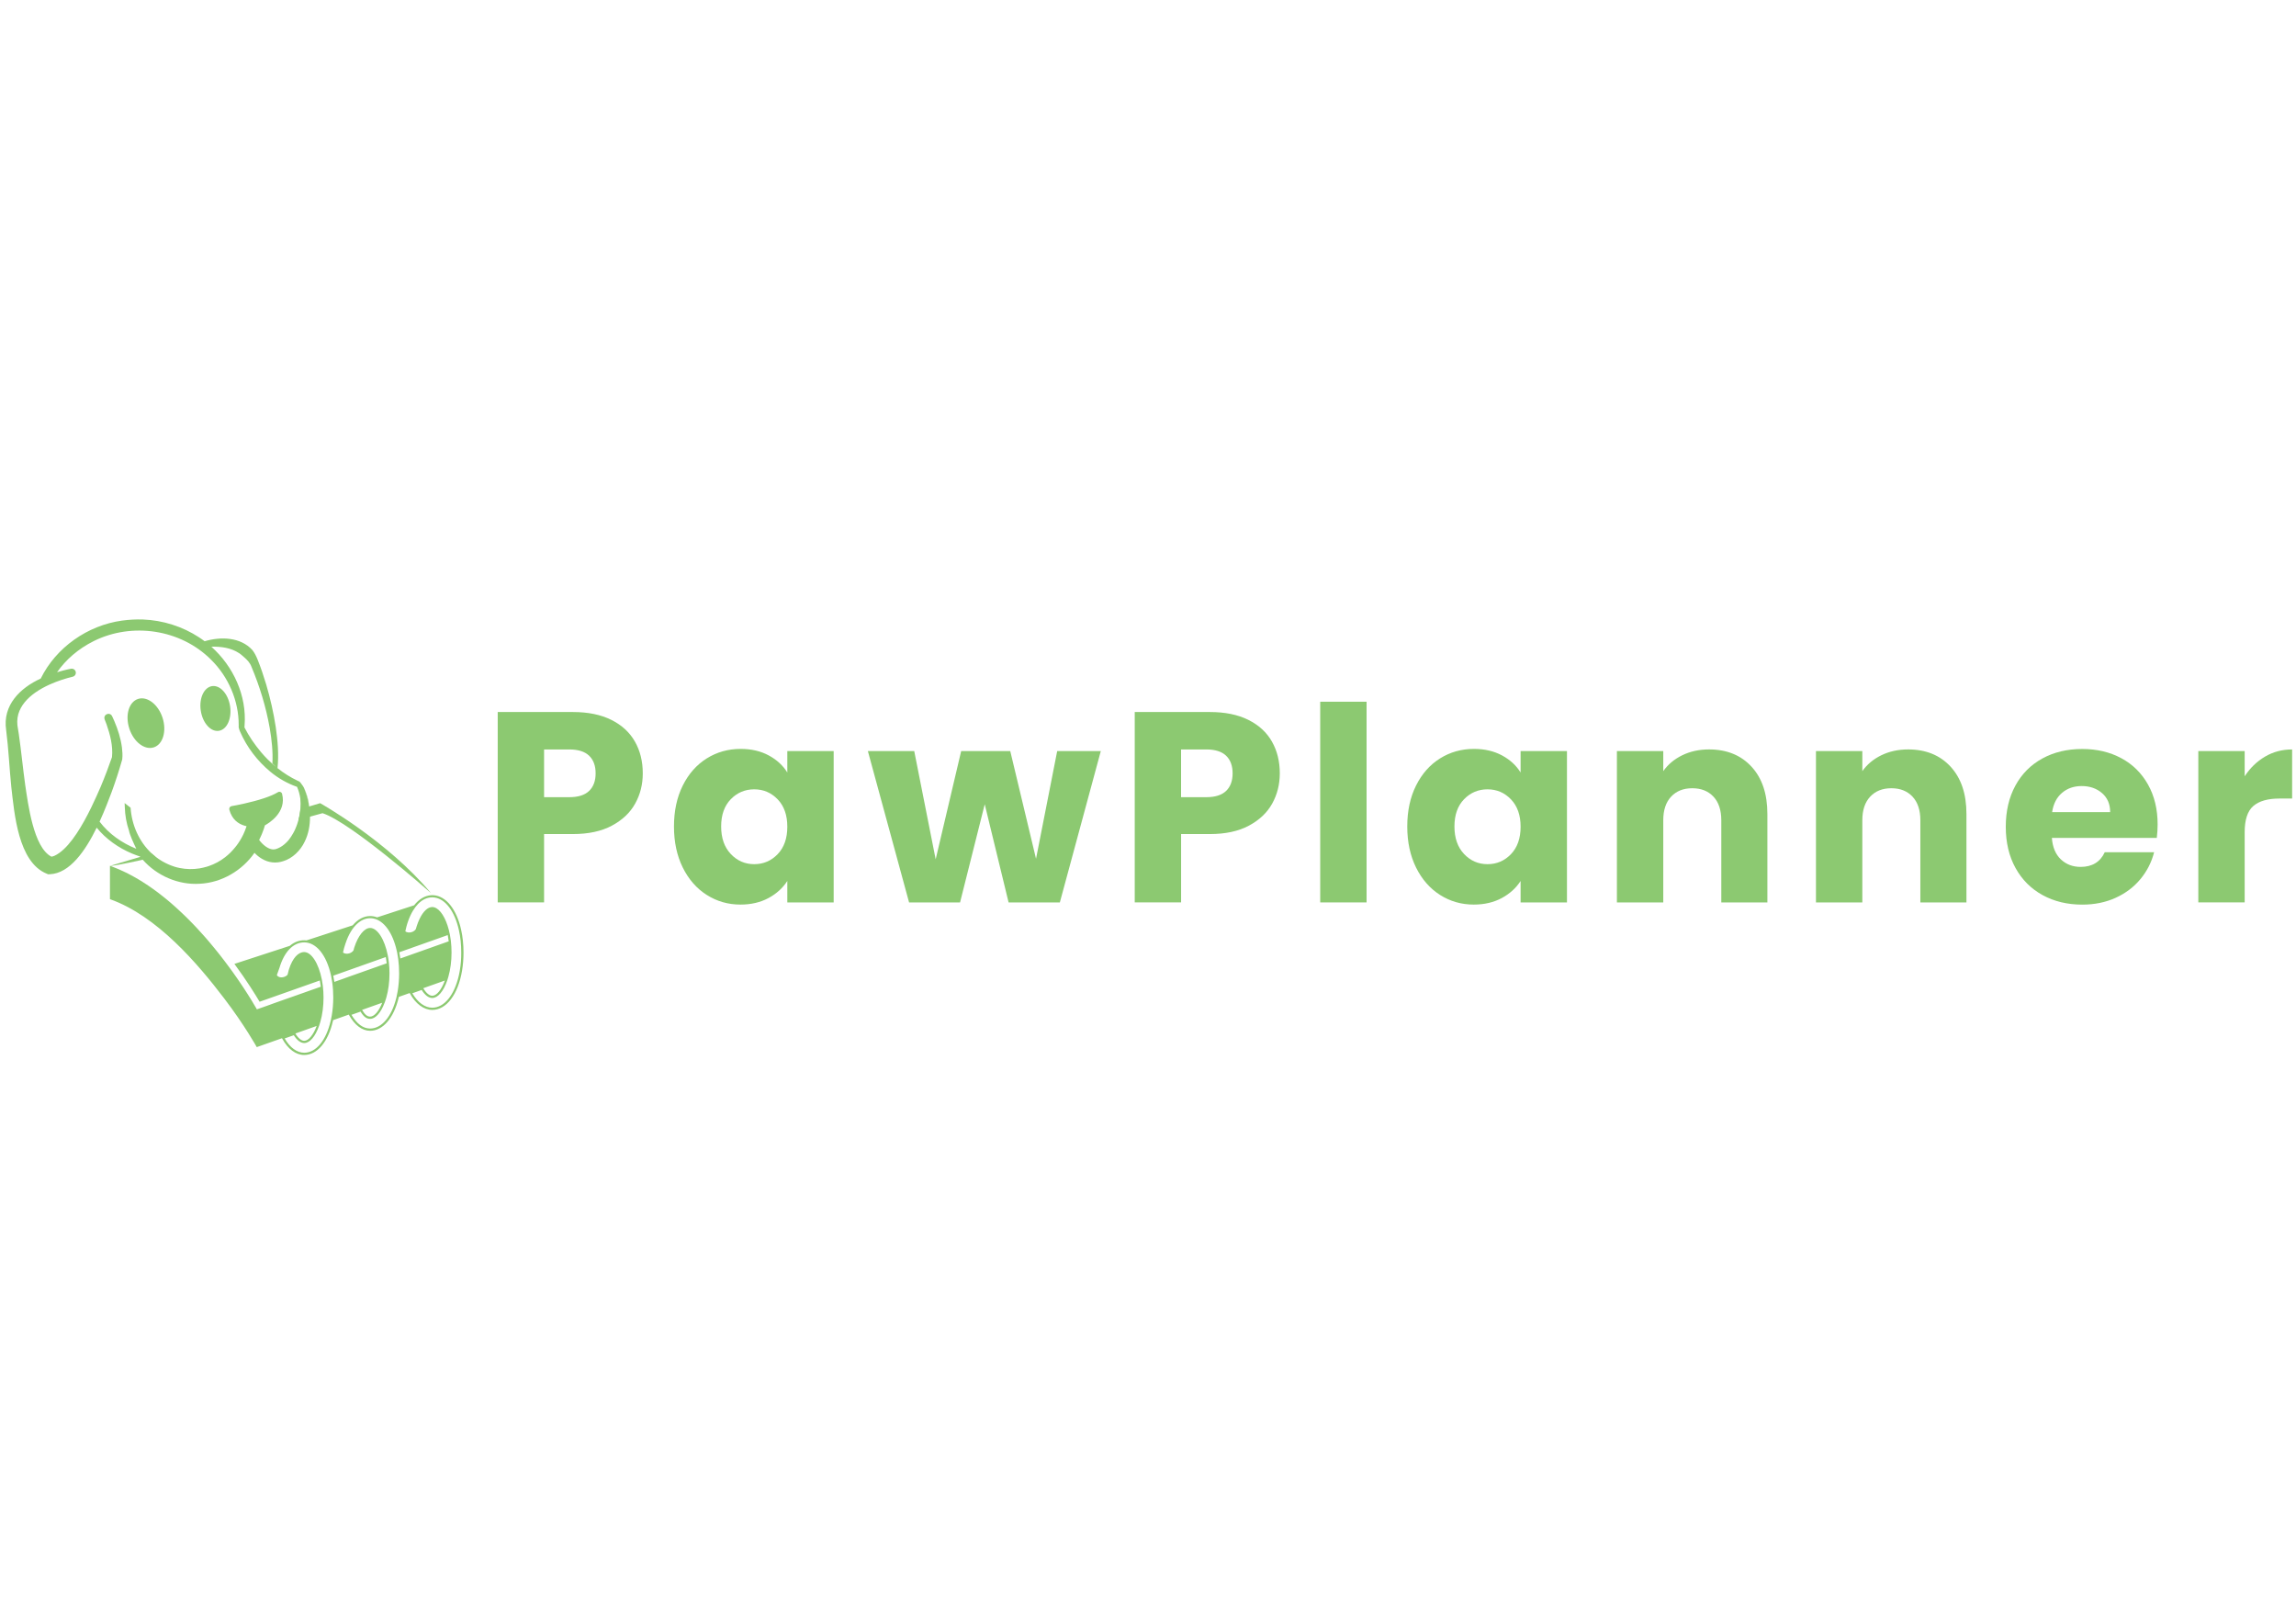 <?xml version="1.0" encoding="utf-8"?>
<!-- Generator: Adobe Illustrator 26.3.1, SVG Export Plug-In . SVG Version: 6.00 Build 0)  -->
<svg version="1.1" xmlns="http://www.w3.org/2000/svg" xmlns:xlink="http://www.w3.org/1999/xlink" x="0px" y="0px"
	 viewBox="0 0 841.89 595.28" style="enable-background:new 0 0 841.89 595.28;" xml:space="preserve">
<style type="text/css">
	.st0{fill:#8CC971;}
</style>
<g id="WorkoutDiary">
	<g>
		<path class="st0" d="M232.91,294.6c-1.86,3.35-4.71,6.05-8.55,8.1c-3.85,2.06-8.62,3.08-14.32,3.08H199.5v25.06h-17v-69.8h27.54
			c5.57,0,10.27,0.96,14.12,2.88c3.84,1.92,6.73,4.57,8.65,7.96c1.92,3.38,2.88,7.26,2.88,11.63
			C235.7,287.55,234.77,291.25,232.91,294.6z M216.01,289.97c1.59-1.52,2.39-3.68,2.39-6.46c0-2.78-0.8-4.94-2.39-6.46
			c-1.59-1.52-4.01-2.29-7.26-2.29h-9.25v17.5h9.25C211.99,292.26,214.42,291.5,216.01,289.97z"/>
		<path class="st0" d="M250.36,287.98c2.15-4.31,5.09-7.62,8.8-9.94c3.71-2.32,7.86-3.48,12.43-3.48c3.91,0,7.34,0.8,10.29,2.39
			c2.95,1.59,5.22,3.68,6.81,6.26v-7.86h17v55.49h-17v-7.86c-1.66,2.58-3.96,4.67-6.91,6.26c-2.95,1.59-6.38,2.39-10.29,2.39
			c-4.51,0-8.62-1.18-12.33-3.53c-3.71-2.35-6.65-5.7-8.8-10.04c-2.15-4.34-3.23-9.36-3.23-15.06
			C247.13,297.3,248.21,292.29,250.36,287.98z M285.16,293.06c-2.35-2.45-5.22-3.68-8.6-3.68c-3.38,0-6.25,1.21-8.6,3.63
			c-2.35,2.42-3.53,5.75-3.53,9.99c0,4.24,1.18,7.61,3.53,10.09c2.35,2.49,5.22,3.73,8.6,3.73c3.38,0,6.25-1.23,8.6-3.68
			c2.35-2.45,3.53-5.8,3.53-10.04C288.69,298.86,287.52,295.51,285.16,293.06z"/>
		<path class="st0" d="M403.64,275.36l-15.02,55.49h-18.79l-8.75-36l-9.05,36h-18.69l-15.11-55.49h17l7.86,39.68l9.35-39.68h18
			l9.45,39.48l7.76-39.48H403.64z"/>
		<path class="st0" d="M466.49,294.6c-1.86,3.35-4.71,6.05-8.55,8.1c-3.85,2.06-8.62,3.08-14.32,3.08h-10.54v25.06h-17v-69.8h27.54
			c5.57,0,10.27,0.96,14.12,2.88c3.84,1.92,6.73,4.57,8.65,7.96c1.92,3.38,2.88,7.26,2.88,11.63
			C469.27,287.55,468.34,291.25,466.49,294.6z M449.58,289.97c1.59-1.52,2.39-3.68,2.39-6.46c0-2.78-0.8-4.94-2.39-6.46
			c-1.59-1.52-4.01-2.29-7.26-2.29h-9.25v17.5h9.25C445.57,292.26,447.99,291.5,449.58,289.97z"/>
		<path class="st0" d="M501.09,257.26v73.58h-17v-73.58H501.09z"/>
		<path class="st0" d="M519.24,287.98c2.15-4.31,5.09-7.62,8.8-9.94c3.71-2.32,7.86-3.48,12.43-3.48c3.91,0,7.34,0.8,10.29,2.39
			c2.95,1.59,5.22,3.68,6.81,6.26v-7.86h17v55.49h-17v-7.86c-1.66,2.58-3.96,4.67-6.91,6.26c-2.95,1.59-6.38,2.39-10.29,2.39
			c-4.51,0-8.62-1.18-12.33-3.53c-3.71-2.35-6.65-5.7-8.8-10.04c-2.15-4.34-3.23-9.36-3.23-15.06
			C516.01,297.3,517.08,292.29,519.24,287.98z M554.04,293.06c-2.35-2.45-5.22-3.68-8.6-3.68c-3.38,0-6.25,1.21-8.6,3.63
			c-2.35,2.42-3.53,5.75-3.53,9.99c0,4.24,1.18,7.61,3.53,10.09c2.35,2.49,5.22,3.73,8.6,3.73c3.38,0,6.25-1.23,8.6-3.68
			c2.35-2.45,3.53-5.8,3.53-10.04C557.57,298.86,556.39,295.51,554.04,293.06z"/>
		<path class="st0" d="M642.24,281.07c3.88,4.21,5.82,9.99,5.82,17.35v32.42h-16.9v-30.13c0-3.71-0.96-6.6-2.88-8.65
			c-1.92-2.05-4.51-3.08-7.76-3.08c-3.25,0-5.83,1.03-7.76,3.08c-1.92,2.06-2.88,4.94-2.88,8.65v30.13h-17v-55.49h17v7.36
			c1.72-2.45,4.04-4.39,6.96-5.82c2.92-1.42,6.2-2.14,9.84-2.14C633.17,274.76,638.36,276.86,642.24,281.07z"/>
		<path class="st0" d="M715.23,281.07c3.88,4.21,5.82,9.99,5.82,17.35v32.42h-16.9v-30.13c0-3.71-0.96-6.6-2.88-8.65
			c-1.92-2.05-4.51-3.08-7.76-3.08c-3.25,0-5.83,1.03-7.76,3.08c-1.92,2.06-2.88,4.94-2.88,8.65v30.13h-17v-55.49h17v7.36
			c1.72-2.45,4.04-4.39,6.96-5.82c2.92-1.42,6.2-2.14,9.84-2.14C706.16,274.76,711.35,276.86,715.23,281.07z"/>
		<path class="st0" d="M790.85,307.18h-38.48c0.26,3.45,1.38,6.08,3.33,7.91c1.95,1.82,4.36,2.73,7.21,2.73
			c4.24,0,7.19-1.79,8.85-5.37h18.1c-0.93,3.65-2.6,6.93-5.02,9.85c-2.42,2.92-5.45,5.2-9.1,6.86c-3.65,1.66-7.72,2.49-12.23,2.49
			c-5.44,0-10.28-1.16-14.52-3.48c-4.24-2.32-7.56-5.63-9.94-9.94c-2.39-4.31-3.58-9.35-3.58-15.11c0-5.77,1.18-10.8,3.53-15.11
			c2.35-4.31,5.65-7.62,9.89-9.94c4.24-2.32,9.11-3.48,14.62-3.48c5.37,0,10.14,1.13,14.32,3.38c4.18,2.25,7.44,5.47,9.79,9.65
			c2.35,4.18,3.53,9.05,3.53,14.62C791.15,303.8,791.05,305.45,790.85,307.18z M773.75,297.73c0-2.92-0.99-5.24-2.98-6.96
			c-1.99-1.72-4.47-2.59-7.46-2.59c-2.85,0-5.25,0.83-7.21,2.49c-1.96,1.66-3.17,4.01-3.63,7.06H773.75z"/>
		<path class="st0" d="M830.53,277.39c2.98-1.76,6.3-2.63,9.94-2.63v18h-4.67c-4.24,0-7.43,0.91-9.55,2.73
			c-2.12,1.82-3.18,5.02-3.18,9.6v25.75h-17v-55.49h17v9.25C825.06,281.56,827.54,279.15,830.53,277.39z"/>
	</g>
</g>
<g id="Chien">
	<g>
		<g>
			<g>
				<path class="st0" d="M101.08,357.52l-0.01,0.01L101.08,357.52C101.08,357.52,101.08,357.52,101.08,357.52z"/>
				<path class="st0" d="M82.22,352.18L82.22,352.18c0.12,0.15,0.23,0.31,0.35,0.46C82.45,352.49,82.34,352.33,82.22,352.18z
					 M85.2,356.22c0.04,0.06,0.08,0.11,0.12,0.16c0,0,0,0,0,0c0,0,0,0,0,0C85.28,356.33,85.24,356.27,85.2,356.22z M86.71,358.35
					c-0.01-0.01-0.01-0.02-0.02-0.03C86.7,358.33,86.7,358.34,86.71,358.35c0.09,0.13,0.17,0.25,0.26,0.38
					C86.89,358.61,86.8,358.48,86.71,358.35z M88.79,361.4c-0.07-0.11-0.14-0.22-0.22-0.32C88.64,361.18,88.71,361.29,88.79,361.4
					c0.01,0.01,0.02,0.03,0.03,0.05C88.81,361.43,88.8,361.41,88.79,361.4z M94.1,369.92C94.09,369.92,94.09,369.92,94.1,369.92
					c-0.01-0.02-0.02-0.03-0.03-0.04C94.08,369.9,94.08,369.91,94.1,369.92C94.09,369.92,94.1,369.93,94.1,369.92
					C94.1,369.93,94.1,369.93,94.1,369.92z M117.6,361.74c-0.4,0.14-0.79,0.28-1.18,0.42C116.8,362.02,117.19,361.88,117.6,361.74
					L117.6,361.74L117.6,361.74z M127.59,358.2c0.04-0.01,0.07-0.02,0.11-0.04c0.22-0.08,0.43-0.15,0.65-0.23
					C128.09,358.02,127.84,358.11,127.59,358.2z M161.78,346.09c-0.69,0.25-1.38,0.49-2.06,0.74
					C160.4,346.58,161.09,346.34,161.78,346.09c0.91-0.32,1.82-0.64,2.76-0.97C163.6,345.44,162.69,345.77,161.78,346.09z
					 M153.29,349.1c0.79-0.28,1.6-0.57,2.42-0.86C154.89,348.53,154.09,348.82,153.29,349.1z M146.81,351.39
					C146.81,351.39,146.81,351.39,146.81,351.39c0.16-0.06,0.33-0.11,0.49-0.17C147.13,351.28,146.97,351.33,146.81,351.39z"/>
			</g>
			<path class="st0" d="M153.29,349.1c0.79-0.28,1.6-0.57,2.42-0.86C154.89,348.53,154.09,348.82,153.29,349.1z M153.29,349.1
				c0.79-0.28,1.6-0.57,2.42-0.86C154.89,348.53,154.09,348.82,153.29,349.1z M40.32,317.41L40.32,317.41
				C40.32,317.41,40.31,317.41,40.32,317.41c0.1,0.04,0.2,0.08,0.31,0.12c0.38,0.14,0.76,0.28,1.14,0.43
				C41.29,317.76,40.81,317.58,40.32,317.41z M44.17,318.95c0.63,0.28,1.27,0.58,1.9,0.88C45.43,319.52,44.8,319.23,44.17,318.95z
				 M55.17,325.22c-0.29-0.2-0.58-0.4-0.88-0.6C54.59,324.82,54.88,325.02,55.17,325.22c0.08,0.06,0.16,0.11,0.24,0.17
				C55.33,325.33,55.25,325.28,55.17,325.22z M153.29,349.1c0.79-0.28,1.6-0.57,2.42-0.86C154.89,348.53,154.09,348.82,153.29,349.1
				z"/>
		</g>
		<path class="st0" d="M41.77,317.95c-0.38-0.15-0.76-0.29-1.14-0.43c-0.1-0.04-0.21-0.08-0.32-0.12v0c0,0,0,0,0.01,0h0
			C40.81,317.58,41.29,317.76,41.77,317.95z"/>
		<path class="st0" d="M46.06,319.83c-0.63-0.31-1.26-0.6-1.9-0.88C44.8,319.23,45.43,319.52,46.06,319.83z"/>
		<path class="st0" d="M55.41,325.39c-0.08-0.06-0.16-0.11-0.24-0.17c-0.29-0.2-0.58-0.4-0.88-0.6c0.3,0.19,0.59,0.4,0.88,0.6
			C55.25,325.28,55.33,325.33,55.41,325.39z"/>
		<polygon class="st0" points="85.32,356.38 85.32,356.38 85.32,356.38 		"/>
		<path class="st0" d="M86.98,358.73c-0.09-0.13-0.18-0.25-0.27-0.38h0C86.8,358.48,86.89,358.61,86.98,358.73z"/>
		<path class="st0" d="M88.82,361.44c-0.01-0.01-0.02-0.03-0.03-0.05h0C88.8,361.41,88.81,361.43,88.82,361.44z"/>
		<path class="st0" d="M94.09,369.91C94.09,369.92,94.09,369.92,94.09,369.91c-0.01-0.01-0.01-0.02-0.02-0.03
			C94.08,369.89,94.08,369.9,94.09,369.91z"/>
		<polygon class="st0" points="94.1,369.93 94.09,369.92 94.1,369.92 		"/>
		<g>
			<g>
				<path class="st0" d="M169.07,340.8c-1.65-7.42-5.5-12.25-10.02-12.59c-0.1-0.01-0.21-0.02-0.32-0.02c-0.02,0-0.04,0-0.06,0
					c-0.05,0-0.11,0-0.16,0c-0.17,0-0.33,0.01-0.49,0.02c-2.27,0.16-4.4,1.44-6.18,3.69l-3.07,1l-10.49,3.42
					c-0.82-0.32-1.67-0.48-2.55-0.48c-2.36,0-4.57,1.21-6.41,3.4l-16.93,5.52c-0.27-0.03-0.55-0.05-0.83-0.05
					c-1.95,0-3.74,0.71-5.3,2.05l-20.31,6.62c4.57,6.2,7.74,11.36,9.24,13.88c2.45-0.85,8.27-2.91,22.06-7.79
					c0.01,0,0.01,0,0.02-0.01c0.13,0.68,0.24,1.42,0.34,2.2c0,0.03,0.01,0.06,0.01,0.09h0l0,0c-0.4,0.14-0.79,0.28-1.18,0.42
					c0,0,0,0,0,0c-0.35,0.12-0.68,0.24-1.02,0.36c-0.17,0.06-0.33,0.12-0.49,0.17c-0.33,0.12-0.65,0.23-0.97,0.34l0,0
					c-0.32,0.11-0.63,0.22-0.93,0.33c-0.77,0.27-1.51,0.54-2.22,0.79c-0.28,0.1-0.56,0.2-0.83,0.29l0,0
					c-0.27,0.1-0.54,0.19-0.81,0.29c-0.53,0.19-1.04,0.37-1.53,0.54c-0.24,0.09-0.48,0.17-0.72,0.25c-0.83,0.3-1.61,0.57-2.33,0.82
					c-0.26,0.09-0.51,0.18-0.75,0.26c-0.05,0.02-0.1,0.04-0.16,0.06c-0.29,0.1-0.58,0.2-0.85,0.3c-1.05,0.38-1.98,0.7-2.79,0.99
					c-0.07,0.03-0.14,0.05-0.2,0.07c-0.01,0-0.02,0.01-0.02,0.01c-0.03,0.01-0.05,0.02-0.08,0.03c-0.01,0-0.01,0.01-0.02,0.01
					c-0.09,0.04-0.19,0.07-0.28,0.1c-0.13,0.05-0.26,0.09-0.38,0.14c-0.08,0.03-0.16,0.06-0.24,0.09c-0.2,0.07-0.39,0.14-0.57,0.2
					c-0.11,0.04-0.22,0.08-0.32,0.12c-0.68,0.24-1.24,0.44-1.7,0.6c-0.12,0.04-0.24,0.09-0.35,0.12c-0.28,0.1-0.51,0.18-0.7,0.25
					c-0.08,0.03-0.15,0.05-0.21,0.07c-0.06,0.03-0.12,0.05-0.18,0.06c-0.04,0.01-0.08,0.03-0.12,0.04
					c-0.06,0.02-0.12,0.04-0.17,0.06c-0.03,0.01-0.06,0.02-0.08,0.03c-0.06,0.02-0.11,0.04-0.14,0.05c-0.01,0-0.02,0.01-0.03,0.01
					c-0.02,0.01-0.04,0.01-0.05,0.02c0,0-0.01,0-0.01,0c-0.01,0-0.01,0-0.01,0s-0.01-0.02-0.03-0.05c-0.01-0.01-0.01-0.02-0.02-0.04
					c0,0-0.01-0.01-0.01-0.01c-0.01-0.01-0.01-0.02-0.02-0.04c-0.06-0.12-0.17-0.29-0.3-0.53c-0.04-0.06-0.08-0.14-0.12-0.21
					c-0.04-0.06-0.07-0.13-0.12-0.19c-0.03-0.05-0.06-0.1-0.09-0.15c-0.03-0.05-0.06-0.11-0.1-0.17c-0.07-0.11-0.14-0.23-0.21-0.35
					c-0.06-0.11-0.13-0.22-0.21-0.34c-0.02-0.04-0.04-0.07-0.06-0.11c-0.03-0.05-0.06-0.1-0.09-0.15c-0.02-0.04-0.04-0.07-0.06-0.11
					c-0.06-0.11-0.13-0.22-0.2-0.34c-0.09-0.15-0.19-0.31-0.29-0.48c-0.1-0.17-0.21-0.34-0.32-0.51c-0.08-0.13-0.17-0.27-0.25-0.4
					c-0.09-0.14-0.17-0.28-0.27-0.43c-0.12-0.19-0.25-0.39-0.37-0.59c-0.11-0.17-0.22-0.35-0.34-0.54c-0.09-0.13-0.17-0.27-0.26-0.4
					c-0.09-0.15-0.19-0.3-0.29-0.45c-0.19-0.29-0.38-0.59-0.58-0.9c-0.15-0.23-0.31-0.47-0.47-0.71c-0.08-0.12-0.16-0.24-0.24-0.36
					c-0.01-0.01-0.02-0.03-0.03-0.05c-0.07-0.11-0.14-0.22-0.22-0.32c-0.17-0.25-0.34-0.5-0.51-0.76c-0.35-0.51-0.71-1.04-1.08-1.58
					c-0.09-0.13-0.18-0.25-0.27-0.38c-0.01-0.01-0.01-0.02-0.02-0.03c-0.29-0.41-0.58-0.83-0.88-1.25c-0.1-0.14-0.2-0.28-0.3-0.43
					c-0.06-0.09-0.12-0.18-0.19-0.27c0,0,0,0,0,0c-0.04-0.05-0.08-0.11-0.12-0.16c-0.19-0.27-0.39-0.55-0.59-0.82
					c-0.04-0.05-0.07-0.1-0.11-0.14c-0.15-0.21-0.31-0.42-0.47-0.64c-0.48-0.65-0.97-1.3-1.47-1.97c-0.12-0.15-0.23-0.31-0.35-0.46
					c-0.43-0.56-0.86-1.12-1.3-1.69c-0.22-0.28-0.45-0.57-0.67-0.85c-0.23-0.29-0.46-0.58-0.69-0.86c-0.46-0.58-0.94-1.16-1.42-1.74
					c-0.48-0.58-0.97-1.17-1.47-1.76c-0.25-0.3-0.5-0.59-0.76-0.89c-0.29-0.33-0.58-0.66-0.87-1c-0.23-0.26-0.45-0.52-0.69-0.77
					c-0.73-0.82-1.47-1.63-2.23-2.45c-0.11-0.12-0.22-0.24-0.34-0.36c-0.11-0.12-0.23-0.24-0.34-0.36
					c-0.21-0.22-0.42-0.44-0.63-0.66c-0.47-0.49-0.95-0.98-1.43-1.46c-0.29-0.29-0.58-0.58-0.87-0.87c-0.25-0.25-0.5-0.5-0.76-0.74
					c-0.26-0.25-0.51-0.5-0.77-0.74c-0.14-0.13-0.27-0.26-0.41-0.39c-0.55-0.52-1.1-1.03-1.66-1.54c-0.31-0.28-0.62-0.56-0.93-0.84
					c-0.28-0.25-0.56-0.49-0.84-0.74c-0.04-0.03-0.07-0.06-0.1-0.09c-0.29-0.25-0.58-0.51-0.88-0.76c-0.08-0.06-0.16-0.13-0.24-0.2
					c-0.22-0.19-0.45-0.38-0.67-0.56c-0.29-0.24-0.58-0.48-0.87-0.71c-0.18-0.15-0.36-0.29-0.54-0.43
					c-0.53-0.43-1.08-0.85-1.62-1.27l-0.43-0.33c-0.18-0.14-0.36-0.27-0.54-0.4c-0.61-0.45-1.23-0.89-1.85-1.33
					c-0.08-0.06-0.16-0.11-0.24-0.17c-0.29-0.2-0.58-0.4-0.88-0.6c-0.34-0.23-0.69-0.46-1.03-0.68c-0.32-0.21-0.65-0.42-0.98-0.63
					c-0.02-0.02-0.05-0.03-0.07-0.05c-0.2-0.13-0.4-0.25-0.61-0.38c-0.62-0.38-1.24-0.75-1.87-1.11c-0.29-0.17-0.58-0.33-0.88-0.49
					c-0.3-0.16-0.59-0.32-0.89-0.48c-0.03-0.02-0.06-0.03-0.09-0.05c-0.29-0.16-0.59-0.31-0.88-0.46c-0.31-0.16-0.62-0.32-0.94-0.47
					c-0.63-0.31-1.26-0.6-1.9-0.88c-0.22-0.1-0.45-0.2-0.68-0.3c-0.33-0.14-0.66-0.28-1-0.41c-0.24-0.1-0.48-0.19-0.72-0.29
					c-0.38-0.15-0.76-0.29-1.14-0.43c-0.1-0.04-0.21-0.08-0.32-0.12v12.23c17.31,6.12,32.2,23.67,41.9,36.4
					c7.53,9.88,11.93,17.84,11.93,17.84s0.43-0.14,9.25-3.26l0.03,0.06c2.14,3.92,5.03,6.08,8.12,6.08c4.76,0,8.8-4.8,10.54-12.52
					c0.02-0.08,0.04-0.17,0.06-0.25c1.79-0.63,3.7-1.31,5.74-2.03l0.03,0.06c2.16,3.84,4.85,5.87,7.8,5.87
					c4.67,0,8.68-4.66,10.47-12.17c0.02-0.09,0.04-0.17,0.06-0.26c1.29-0.45,2.61-0.93,3.97-1.41l0.03,0.06
					c2.13,3.9,5.14,6.13,8.26,6.13c5.16,0,9.45-5.65,10.91-14.39c0.36-2.11,0.54-4.35,0.54-6.65
					C169.96,346.25,169.66,343.42,169.07,340.8z M101.07,357.53l0.01-0.01c0,0,0,0,0.01,0.01L101.07,357.53z M116.12,376.13
					c-1.23,3.32-3.01,5.45-4.57,5.45c-1.04,0-2.22-0.97-3.25-2.68C110.53,378.11,113.12,377.19,116.12,376.13z M121.66,372.24
					c-0.1,0.61-0.22,1.23-0.36,1.83c-0.02,0.08-0.04,0.17-0.06,0.25c-1.68,7.18-5.38,11.63-9.69,11.63c-2.67,0-5.21-1.86-7.17-5.24
					c1.01-0.35,2.12-0.75,3.35-1.18c1.17,1.85,2.52,2.87,3.82,2.87c2.02,0,4.06-2.36,5.45-6.31c0.04-0.1,0.07-0.21,0.1-0.31
					c0.13-0.38,0.25-0.78,0.37-1.17c0.76-2.67,1.16-5.74,1.16-8.89c0-1.44-0.08-2.84-0.24-4.18c0-0.03-0.01-0.06-0.01-0.09
					c0,0,0,0,0-0.01c-0.1-0.8-0.22-1.57-0.36-2.28c0-0.01,0-0.02-0.01-0.04c-1.16-5.93-3.82-10.08-6.47-10.08
					c-2.24,0-4.26,2.26-5.54,6.2c-0.04,0.12-0.08,0.25-0.12,0.39l-0.44,1.73c-0.33,0.36-0.79,0.65-1.31,0.81
					c-1.13,0.35-2.23,0.05-2.61-0.7l0.95-2.63c1.76-5.94,5.07-9.35,9.09-9.35c4.38,0,8.13,4.59,9.78,11.98
					c0.04,0.16,0.07,0.32,0.1,0.48c0.16,0.76,0.28,1.48,0.38,2.19c0,0.03,0.01,0.05,0.01,0.08v0c0.25,1.76,0.37,3.6,0.37,5.48
					C122.19,367.97,122.01,370.17,121.66,372.24z M127.7,358.16c-0.04,0.01-0.07,0.02-0.11,0.04c-0.16,0.06-0.32,0.12-0.47,0.17
					c-0.13,0.05-0.25,0.09-0.38,0.13c-0.03,0.01-0.06,0.02-0.1,0.04c-0.03,0.01-0.06,0.02-0.1,0.04c-0.16,0.06-0.32,0.11-0.47,0.17
					c-0.15,0.06-0.31,0.11-0.46,0.17c-0.25,0.09-0.49,0.17-0.74,0.26c-0.17,0.06-0.34,0.12-0.51,0.18
					c-0.01,0.01-0.02,0.01-0.04,0.01c-0.36,0.13-0.72,0.25-1.07,0.38c-0.22,0.08-0.44,0.15-0.65,0.23c0,0,0,0,0-0.01
					c-0.1-0.74-0.23-1.48-0.4-2.27l2.46-0.87l16.77-5.95l0.03-0.01c0.14,0.74,0.24,1.47,0.32,2.21c0,0.03,0.01,0.06,0.01,0.09v0
					c-0.24,0.09-0.48,0.17-0.72,0.25c-0.43,0.15-0.87,0.31-1.29,0.46c-0.36,0.13-0.72,0.25-1.08,0.38
					c-0.97,0.35-1.93,0.69-2.86,1.02c-0.45,0.16-0.89,0.32-1.33,0.47c-0.12,0.04-0.24,0.09-0.36,0.13c-0.05,0.02-0.1,0.04-0.15,0.05
					c-0.22,0.08-0.44,0.16-0.65,0.23c-0.05,0.02-0.09,0.04-0.14,0.05c-0.22,0.08-0.43,0.15-0.64,0.23
					c-0.64,0.22-1.26,0.45-1.88,0.66c-0.41,0.14-0.82,0.29-1.22,0.43c-0.2,0.07-0.4,0.14-0.6,0.21
					C128.48,357.89,128.08,358.03,127.7,358.16z M140.14,367.62c-1.23,3.15-2.91,5.09-4.43,5.09c-1.05,0-1.93-0.74-2.95-2.47
					C135.09,369.42,137.54,368.55,140.14,367.62z M145.82,363.37c-0.12,0.74-0.27,1.47-0.43,2.16c-0.02,0.09-0.04,0.17-0.06,0.26
					c-1.72,6.97-5.39,11.29-9.61,11.29c-2.57,0-4.87-1.69-6.85-5.03c1.08-0.38,2.18-0.77,3.33-1.18c1.13,1.86,2.19,2.66,3.52,2.66
					c1.94,0,3.93-2.22,5.32-5.94c0.04-0.11,0.08-0.21,0.12-0.32c0.18-0.49,0.34-1,0.49-1.52c0.76-2.67,1.17-5.74,1.17-8.89
					c0-1.33-0.07-2.63-0.21-3.87c0-0.03-0.01-0.06-0.01-0.09c0,0,0,0,0,0c-0.08-0.76-0.19-1.53-0.34-2.3
					c-0.02-0.11-0.04-0.21-0.06-0.32c-1.16-5.93-3.82-10.08-6.47-10.08c-2.15,0-4.43,2.81-5.82,7.16l-0.02,0.06
					c-0.01,0.04-0.03,0.08-0.04,0.12l-0.23,0.87c-0.32,0.5-0.87,0.9-1.54,1.1c-0.86,0.27-1.76,0.14-2.3-0.3
					c0.02-0.1,0.04-0.2,0.06-0.3c0.2-1,0.47-1.86,0.71-2.58c0.04-0.14,0.09-0.27,0.13-0.41l0.06-0.17c1.03-3.08,2.48-5.5,4.19-7.06
					c1.45-1.33,3.08-2.06,4.79-2.06c0.4,0,0.79,0.04,1.17,0.11h0c3.87,0.74,7.1,5.14,8.6,11.87c0.06,0.25,0.11,0.51,0.16,0.76
					c0.14,0.71,0.26,1.44,0.36,2.2c0,0.03,0.01,0.06,0.01,0.08v0c0.22,1.66,0.33,3.4,0.33,5.18
					C146.35,359.1,146.17,361.3,145.82,363.37z M149.55,350.42c-0.38,0.13-0.76,0.27-1.14,0.4c-0.38,0.13-0.75,0.27-1.12,0.4
					c-0.16,0.06-0.33,0.12-0.49,0.17c0,0,0,0,0,0c-0.1-0.78-0.23-1.55-0.38-2.28c4.48-1.58,9.34-3.31,14.59-5.17l1.99-0.71
					l1.16-0.41l0.01,0c0.14,0.73,0.26,1.47,0.35,2.19c0,0.03,0.01,0.06,0.01,0.09v0c-0.93,0.33-1.85,0.66-2.75,0.98
					c-0.7,0.25-1.39,0.49-2.06,0.73h0c-0.68,0.25-1.36,0.48-2.02,0.72c-0.67,0.24-1.33,0.47-1.98,0.7
					c-0.82,0.29-1.62,0.58-2.42,0.86c-0.16,0.05-0.32,0.11-0.48,0.17c-0.32,0.11-0.63,0.22-0.95,0.33
					C151.09,349.88,150.32,350.15,149.55,350.42z M163.12,359.48c-1.24,3.4-3.03,5.58-4.62,5.58c-1.07,0-2.24-0.98-3.3-2.77
					C157.73,361.39,160.37,360.45,163.12,359.48z M168.61,355.73c-0.04,0.25-0.09,0.5-0.13,0.74c-0.08,0.41-0.16,0.82-0.25,1.21
					c-1.65,7.21-5.36,11.76-9.73,11.76c-2.7,0-5.34-1.92-7.31-5.29c1.12-0.4,2.27-0.8,3.43-1.22c1.19,1.91,2.55,2.95,3.87,2.95
					c2.05,0,4.11-2.41,5.5-6.44c0.04-0.1,0.07-0.2,0.1-0.31c0.11-0.33,0.22-0.68,0.32-1.04c0.76-2.67,1.16-5.74,1.16-8.89
					c0-1.48-0.09-2.92-0.25-4.29c0-0.03-0.01-0.06-0.01-0.09c0,0,0,0,0,0c-0.09-0.73-0.21-1.47-0.35-2.21
					c-0.01-0.03-0.01-0.06-0.02-0.08c-0.11-0.55-0.23-1.08-0.36-1.6c0,0,0-0.01,0-0.01c-1.15-4.47-3.19-7.64-5.31-8.27v0
					c-0.26-0.08-0.52-0.12-0.78-0.12c-1.61,0-3.29,1.56-4.61,4.28c-0.41,0.85-0.81,1.85-1.12,2.84l0,0.01
					c-0.01,0.04-0.02,0.07-0.03,0.1l-0.24,0.83c-0.31,0.52-0.87,0.93-1.56,1.14c-0.86,0.27-1.75,0.15-2.3-0.29
					c0.03-0.16,0.06-0.31,0.1-0.47c0.19-0.88,0.38-1.62,0.62-2.38c0.09-0.28,0.18-0.56,0.29-0.86c0.51-1.44,1.1-2.73,1.78-3.85
					c0.59-0.98,1.23-1.81,1.9-2.5h0c1.54-1.58,3.3-2.4,5.17-2.4c0.16,0,0.32,0.01,0.48,0.02c0.13,0.01,0.26,0.02,0.38,0.04
					c0,0,0,0,0,0c4,0.56,7.39,5.08,8.91,11.92c0.58,2.56,0.87,5.32,0.87,8.23C169.14,351.47,168.97,353.66,168.61,355.73z"/>
			</g>
			<g>
				<path class="st0" d="M57,314.12c-1.73,0.4-3.28,0.76-4.67,1.07h-0.01c-0.15,0.03-0.3,0.06-0.44,0.1
					c-0.29,0.06-0.57,0.13-0.84,0.19c-1.38,0.3-2.59,0.56-3.65,0.78c-0.21,0.04-0.42,0.09-0.61,0.12c-0.31,0.06-0.61,0.12-0.89,0.18
					c-0.16,0.03-0.31,0.06-0.45,0.09c-0.02,0.01-0.05,0.01-0.07,0.01c-0.14,0.03-0.28,0.06-0.42,0.08
					c-0.01,0.01-0.03,0.01-0.04,0.01c-0.16,0.03-0.31,0.06-0.46,0.09c-0.01,0-0.02,0.01-0.03,0.01c-0.17,0.03-0.33,0.06-0.49,0.09
					c-0.17,0.03-0.34,0.06-0.5,0.09c-0.16,0.03-0.32,0.05-0.46,0.08c-0.08,0.01-0.16,0.03-0.23,0.04c-0.05,0.01-0.1,0.02-0.15,0.02
					c-0.06,0.01-0.12,0.02-0.18,0.03c-0.08,0.01-0.15,0.02-0.22,0.04c-0.24,0.04-0.45,0.07-0.64,0.09c-0.03,0-0.06,0.01-0.09,0.01
					c-0.04,0.01-0.08,0.01-0.11,0.01c-0.05,0.01-0.1,0.01-0.15,0.02c-0.11,0.01-0.2,0.02-0.28,0.03c-0.02,0-0.04,0.01-0.06,0.01
					c-0.34,0.03-0.48,0.03-0.51,0.03c3.89-1.16,7.59-2.27,11.09-3.3c1.4-0.42,2.78-0.83,4.12-1.23C56,313.31,56.49,313.72,57,314.12
					z"/>
				<path class="st0" d="M158.02,327.41c-1.31-1.15-29.44-25.91-39.74-29.28c-1.57,0.43-3.12,0.87-4.62,1.27
					c-1.43,0.39-2.84,0.78-4.21,1.15c0-0.01,0-0.04,0.01-0.05c0.08-0.32,0.16-0.63,0.23-0.95c0.07-0.31,0.12-0.6,0.18-0.91
					c0.06-0.35,0.11-0.71,0.16-1.06c0.02-0.16,0.04-0.32,0.06-0.48c0.01-0.16,0.03-0.32,0.04-0.48h0.01
					c1.3-0.39,2.34-0.71,3.22-0.96h0.01c0,0,0.01,0,0.01,0c4.01-1.2,4.01-1.2,4.01-1.2S141.89,308.14,158.02,327.41z"/>
			</g>
		</g>
		<path class="st0" d="M101.08,357.52l-0.01,0.01L101.08,357.52C101.08,357.52,101.08,357.52,101.08,357.52z"/>
		<path class="st0" d="M101.08,357.52l-0.01,0.01L101.08,357.52C101.08,357.52,101.08,357.52,101.08,357.52z"/>
		<g>
			<path class="st0" d="M113.43,296.13c-0.01-0.15-0.03-0.3-0.05-0.46c-0.07-0.65-0.18-1.3-0.3-1.94c-0.23-1.38-0.81-3.15-1.57-4.82
				c0.22,0.53,0.42,1.06,0.6,1.61l0,0c0.06,0.19,0.13,0.38,0.19,0.57c0.01,0.04,0.03,0.08,0.04,0.12c0,0.01,0.01,0.03,0.01,0.04
				c0.06,0.18,0.11,0.36,0.17,0.55c0,0,0,0,0,0.01c0.04,0.14,0.08,0.28,0.12,0.43c0.01,0.01,0.01,0.04,0.01,0.05v0.01
				c0.08,0.28,0.15,0.56,0.21,0.84c0.03,0.14,0.06,0.28,0.1,0.42c0.03,0.13,0.06,0.25,0.09,0.38c0.01,0.03,0.01,0.07,0.02,0.1
				c0.03,0.12,0.05,0.25,0.07,0.37c0.09,0.43,0.16,0.85,0.22,1.28c0.01,0.03,0.01,0.06,0.01,0.09c0,0.01,0.01,0.02,0.01,0.03
				c0.02,0.14,0.04,0.28,0.06,0.42C113.43,296.19,113.43,296.16,113.43,296.13z"/>
			<path class="st0" d="M113.58,297.58c-0.03-0.45-0.08-0.9-0.14-1.34v-0.01c0-0.03-0.01-0.06-0.01-0.09c0,0.03,0.01,0.06,0.01,0.09
				c-0.02-0.14-0.04-0.28-0.06-0.42c0-0.01,0-0.02-0.01-0.03c0-0.03-0.01-0.06-0.01-0.09c-0.06-0.43-0.14-0.86-0.22-1.28
				c-0.02-0.12-0.05-0.25-0.07-0.37c-0.01-0.03-0.01-0.06-0.02-0.1c-0.03-0.13-0.06-0.25-0.09-0.38c-0.03-0.14-0.06-0.28-0.1-0.42
				c-0.07-0.28-0.14-0.56-0.22-0.83v-0.01c0-0.02,0-0.04-0.01-0.05c-0.04-0.14-0.08-0.29-0.12-0.43c0,0,0-0.01,0-0.01
				c-0.05-0.18-0.11-0.37-0.17-0.55c0-0.01-0.01-0.03-0.01-0.04c-0.01-0.04-0.03-0.08-0.04-0.12c-0.06-0.19-0.12-0.38-0.19-0.57
				c-0.18-0.55-0.39-1.08-0.6-1.61c-0.02-0.07-0.06-0.11-0.08-0.17c-0.42-0.83-0.93-1.32-1.42-2.04l-0.35-0.24
				c-0.2-0.09-0.4-0.18-0.6-0.28c-2.6-1.24-5.04-2.78-7.29-4.58v0.05c-0.11-0.1-0.23-0.21-0.34-0.32c0.11,0.1,0.23,0.19,0.34,0.27
				c0.51-5.04,0.07-10.08-0.65-15.06c-0.81-5.28-1.99-10.5-3.51-15.63c-0.92-3.07-1.95-6.14-3.15-9.12
				c-0.51-1.22-1.08-2.46-1.93-3.5c-4.35-4.77-11.6-4.95-17.49-3.21c-0.34-0.25-0.68-0.5-1.02-0.74c-0.33-0.24-0.68-0.47-1.02-0.69
				c-6.08-3.99-13.28-6.26-20.56-6.54c-2.55-0.09-5.14,0.06-7.67,0.4c-12.64,1.74-24.21,9.84-29.82,21.24
				c-7.61,3.48-14.04,9.8-12.69,18.86c0.89,6.95,1.18,13.9,1.89,20.88c1.13,9.71,2.5,27.51,12.94,31.79l0.55,0.23l0.63-0.01
				c7.31-0.28,13.06-8.63,17.19-17.07c3.4,4.18,7.98,7.4,12.95,9.48c0.97,0.4,1.95,0.76,2.94,1.1c0.04,0.03,0.06,0.08,0.09,0.11
				c0.3,0.38,0.61,0.73,0.91,1.08h0.01c5.18,5.85,13.03,9.29,20.87,8.79c8.01-0.38,15.54-4.79,20.09-11.34
				c0.79,0.83,1.67,1.57,2.68,2.16c2.55,1.54,5.28,1.73,7.76,0.93c3.53-1.03,6.42-3.94,7.96-7.16c1.42-2.87,1.98-6.02,1.96-9.17
				C113.66,298.79,113.63,298.18,113.58,297.58z M87.7,239.47c0.69,0.44,1.26,1.01,1.89,1.55c1.1,0.94,2.1,2.03,2.61,3.41
				c3.03,7.21,5.34,14.77,6.7,22.48c0.73,4.26,1.22,8.64,0.98,12.97c0.49,0.48,0.98,0.96,1.48,1.41c-0.45-0.36-0.91-0.75-1.36-1.15
				c-0.65-0.57-1.27-1.16-1.89-1.78c-0.82-0.83-1.6-1.68-2.36-2.57c-2.34-2.8-4.46-5.85-6.11-9.11c0.01-0.24,0.02-0.5,0.04-0.68
				c0.87-10.91-4.09-21.7-12.19-28.91C81.1,237,84.69,237.49,87.7,239.47z M110.14,296.63c-0.02,0.16-0.04,0.32-0.05,0.48
				c-0.02,0.16-0.04,0.32-0.06,0.48c-0.05,0.35-0.1,0.71-0.16,1.06c-0.06,0.31-0.12,0.6-0.18,0.91c-0.07,0.32-0.15,0.63-0.23,0.95
				c-0.01,0.01-0.01,0.04-0.01,0.05c-0.01,0.01-0.01,0.03-0.01,0.04c-0.08,0.29-0.16,0.57-0.25,0.84c-0.06,0.18-0.11,0.36-0.17,0.55
				c-0.09,0.27-0.18,0.53-0.28,0.8c-0.17,0.43-0.34,0.85-0.52,1.26c-0.1,0.24-0.22,0.47-0.33,0.69c-0.04,0.07-0.07,0.14-0.1,0.19
				c-0.1,0.21-0.2,0.41-0.33,0.61c-0.48,0.87-1.01,1.67-1.6,2.4c-0.16,0.19-0.32,0.38-0.49,0.56c-0.09,0.09-0.17,0.18-0.26,0.27
				c-0.26,0.27-0.53,0.52-0.82,0.76c-0.08,0.08-0.17,0.15-0.26,0.2c-0.16,0.14-0.33,0.27-0.51,0.39c-0.23,0.16-0.47,0.32-0.72,0.45
				c-0.22,0.14-0.44,0.25-0.68,0.34c-0.02,0.02-0.04,0.04-0.07,0.04c-0.23,0.1-0.45,0.19-0.69,0.27c-1.72,0.68-3.72-0.46-5.23-1.99
				c-0.1-0.1-0.2-0.21-0.3-0.32c-0.3-0.31-0.56-0.64-0.8-0.97c0.27-0.53,0.53-1.08,0.76-1.63c0.1-0.23,0.21-0.47,0.3-0.71
				c0.23-0.53,0.42-1.07,0.62-1.62c0.15-0.47,0.3-0.93,0.43-1.4c1.28-0.69,8.07-4.7,6.3-11.52c0-0.01,0-0.01,0-0.02
				c-0.17-0.66-0.96-0.96-1.55-0.59c-1.3,0.79-3.05,1.51-4.94,2.15c-2.37,0.8-4.98,1.46-7.23,1.97c-2.01,0.46-3.76,0.79-4.81,0.97
				c-0.6,0.12-0.98,0.71-0.82,1.3c0.97,3.59,3.27,5.22,5.67,5.9c0.2,0.06,0.42,0.12,0.64,0.15c-0.04,0.14-0.08,0.29-0.13,0.42
				c-0.31,0.91-0.67,1.81-1.09,2.69c-0.02,0.03-0.04,0.08-0.06,0.11c-0.17,0.37-0.37,0.73-0.56,1.08c-0.18,0.34-0.39,0.68-0.59,1.01
				c-0.41,0.67-0.85,1.31-1.32,1.92c-0.16,0.21-0.32,0.4-0.48,0.59c-0.17,0.22-0.35,0.43-0.55,0.65c-0.08,0.1-0.17,0.19-0.25,0.29
				c-0.09,0.1-0.19,0.2-0.28,0.29c-0.02,0.05-0.06,0.08-0.1,0.12c-0.17,0.18-0.35,0.36-0.53,0.55c-0.6,0.59-1.24,1.15-1.91,1.67
				c-1.81,1.42-3.84,2.5-5.98,3.23c-0.19,0.07-0.38,0.12-0.56,0.18c-0.16,0.06-0.32,0.1-0.48,0.14c-0.71,0.2-1.41,0.36-2.13,0.49
				c-0.08,0.01-0.17,0.02-0.25,0.05c-2.39,0.38-4.84,0.34-7.23-0.14c-0.33-0.06-0.66-0.14-0.98-0.22c-0.1-0.03-0.2-0.05-0.3-0.08
				c-0.22-0.06-0.44-0.12-0.66-0.19h0c-0.05-0.01-0.1-0.03-0.14-0.05c-0.02-0.01-0.05-0.01-0.07-0.03c-0.01,0-0.01,0-0.02-0.01
				c-0.01,0-0.01,0-0.01,0c-0.06-0.02-0.12-0.04-0.18-0.06c-0.14-0.04-0.27-0.09-0.41-0.14c-0.2-0.07-0.4-0.15-0.59-0.22
				c-0.16-0.06-0.32-0.13-0.47-0.19c-0.19-0.08-0.4-0.17-0.59-0.26c-0.11-0.04-0.23-0.1-0.34-0.16c-0.22-0.09-0.42-0.19-0.63-0.31
				c-0.28-0.14-0.56-0.28-0.82-0.44c-0.21-0.12-0.4-0.23-0.59-0.35c-0.34-0.19-0.66-0.41-0.98-0.63c-0.32-0.22-0.61-0.43-0.91-0.67
				c-0.06-0.04-0.11-0.08-0.16-0.12c-0.51-0.4-1-0.81-1.47-1.24c-4.61-4.29-7.3-10.42-7.71-16.74l-2.19-1.7l0.07,1.53
				c0.08,2.93,0.59,5.84,1.55,8.63c0.23,1.36,1.58,4.36,2.66,6.6c-5.24-2.09-10.08-5.47-13.46-9.95c1.9-4.14,3.4-8.15,4.5-11.05
				c1.39-3.84,2.64-7.66,3.76-11.62l0.04-0.15l0.01-0.08c0.17-1.47,0.05-2.89-0.12-4.34c-0.44-3.33-1.47-6.54-2.78-9.61l-0.81-1.8
				c-0.85-1.73-3.39-0.66-2.74,1.15l0.01,0.06l0.67,1.73c1.34,3.84,2.42,7.96,2.01,12.05c-0.89,2.61-2.76,7.64-4.2,10.99
				c-0.89,2.05-2.04,4.65-3.39,7.43c-0.39,0.8-0.8,1.63-1.23,2.45c-3.35,6.49-7.68,13.21-12.32,15.33c-0.38,0.16-0.73,0.25-1.07,0.3
				c-6.61-3.36-8.56-19.43-9.6-26.2c-0.87-6.25-1.47-12.62-2.38-18.88c-0.03-0.21-0.25-1.61-0.28-1.74
				c-0.38-1.81-0.38-3.7,0.12-5.45c0.94-3.2,3.28-5.81,6.21-7.88c1.65-1.16,3.49-2.16,5.38-3.01c2.84-1.26,5.76-2.19,8.3-2.8
				c0.8-0.16,1.33-0.92,1.18-1.73c-0.15-0.81-0.92-1.34-1.73-1.21c-0.97,0.18-1.84,0.39-2.78,0.62c-0.79,0.2-1.57,0.43-2.36,0.67
				c3.21-4.59,7.71-8.57,13.52-11.46c14.03-6.93,31.78-4.29,42.9,6.81c6.4,6.26,10.25,15.13,10.19,24.11l-0.01,0.75l0.28,0.98
				c0.07,0.16,0.12,0.32,0.19,0.48c2.48,5.75,6.36,10.84,11.18,14.83c2.89,2.38,6.2,4.28,9.75,5.51c0.59,1.35,0.99,2.79,1.2,4.26
				C110.22,293.94,110.25,295.25,110.14,296.63z"/>
			<path class="st0" d="M101.76,281.6v0.05c-0.11-0.1-0.23-0.21-0.34-0.32C101.53,281.43,101.64,281.52,101.76,281.6z"/>
			<path class="st0" d="M88.54,307.21c-0.18,0.34-0.39,0.68-0.59,1.01C88.15,307.89,88.34,307.55,88.54,307.21z"/>
			<path class="st0" d="M101.76,281.6v0.05c-0.11-0.1-0.23-0.21-0.34-0.32C101.53,281.43,101.64,281.52,101.76,281.6z"/>
			<path class="st0" d="M113.44,296.22c-0.02-0.14-0.04-0.28-0.06-0.42c0.02,0.11,0.03,0.22,0.05,0.33
				C113.43,296.16,113.43,296.19,113.44,296.22z"/>
			<path class="st0" d="M56.4,273.99c-3.37,1.1-7.39-1.98-8.98-6.88c-1.59-4.91-0.17-9.76,3.2-10.87c3.36-1.09,7.38,1.99,8.98,6.89
				C61.18,268.04,59.76,272.9,56.4,273.99z"/>
			<path class="st0" d="M80.24,267.93c-2.97,0.45-5.93-2.86-6.62-7.38c-0.69-4.52,1.16-8.55,4.13-9.01
				c2.97-0.44,5.93,2.86,6.62,7.38C85.05,263.46,83.21,267.49,80.24,267.93z"/>
			<path class="st0" d="M87.94,308.22c0.21-0.33,0.41-0.67,0.59-1.01C88.34,307.55,88.15,307.89,87.94,308.22z"/>
		</g>
	</g>
</g>
</svg>
